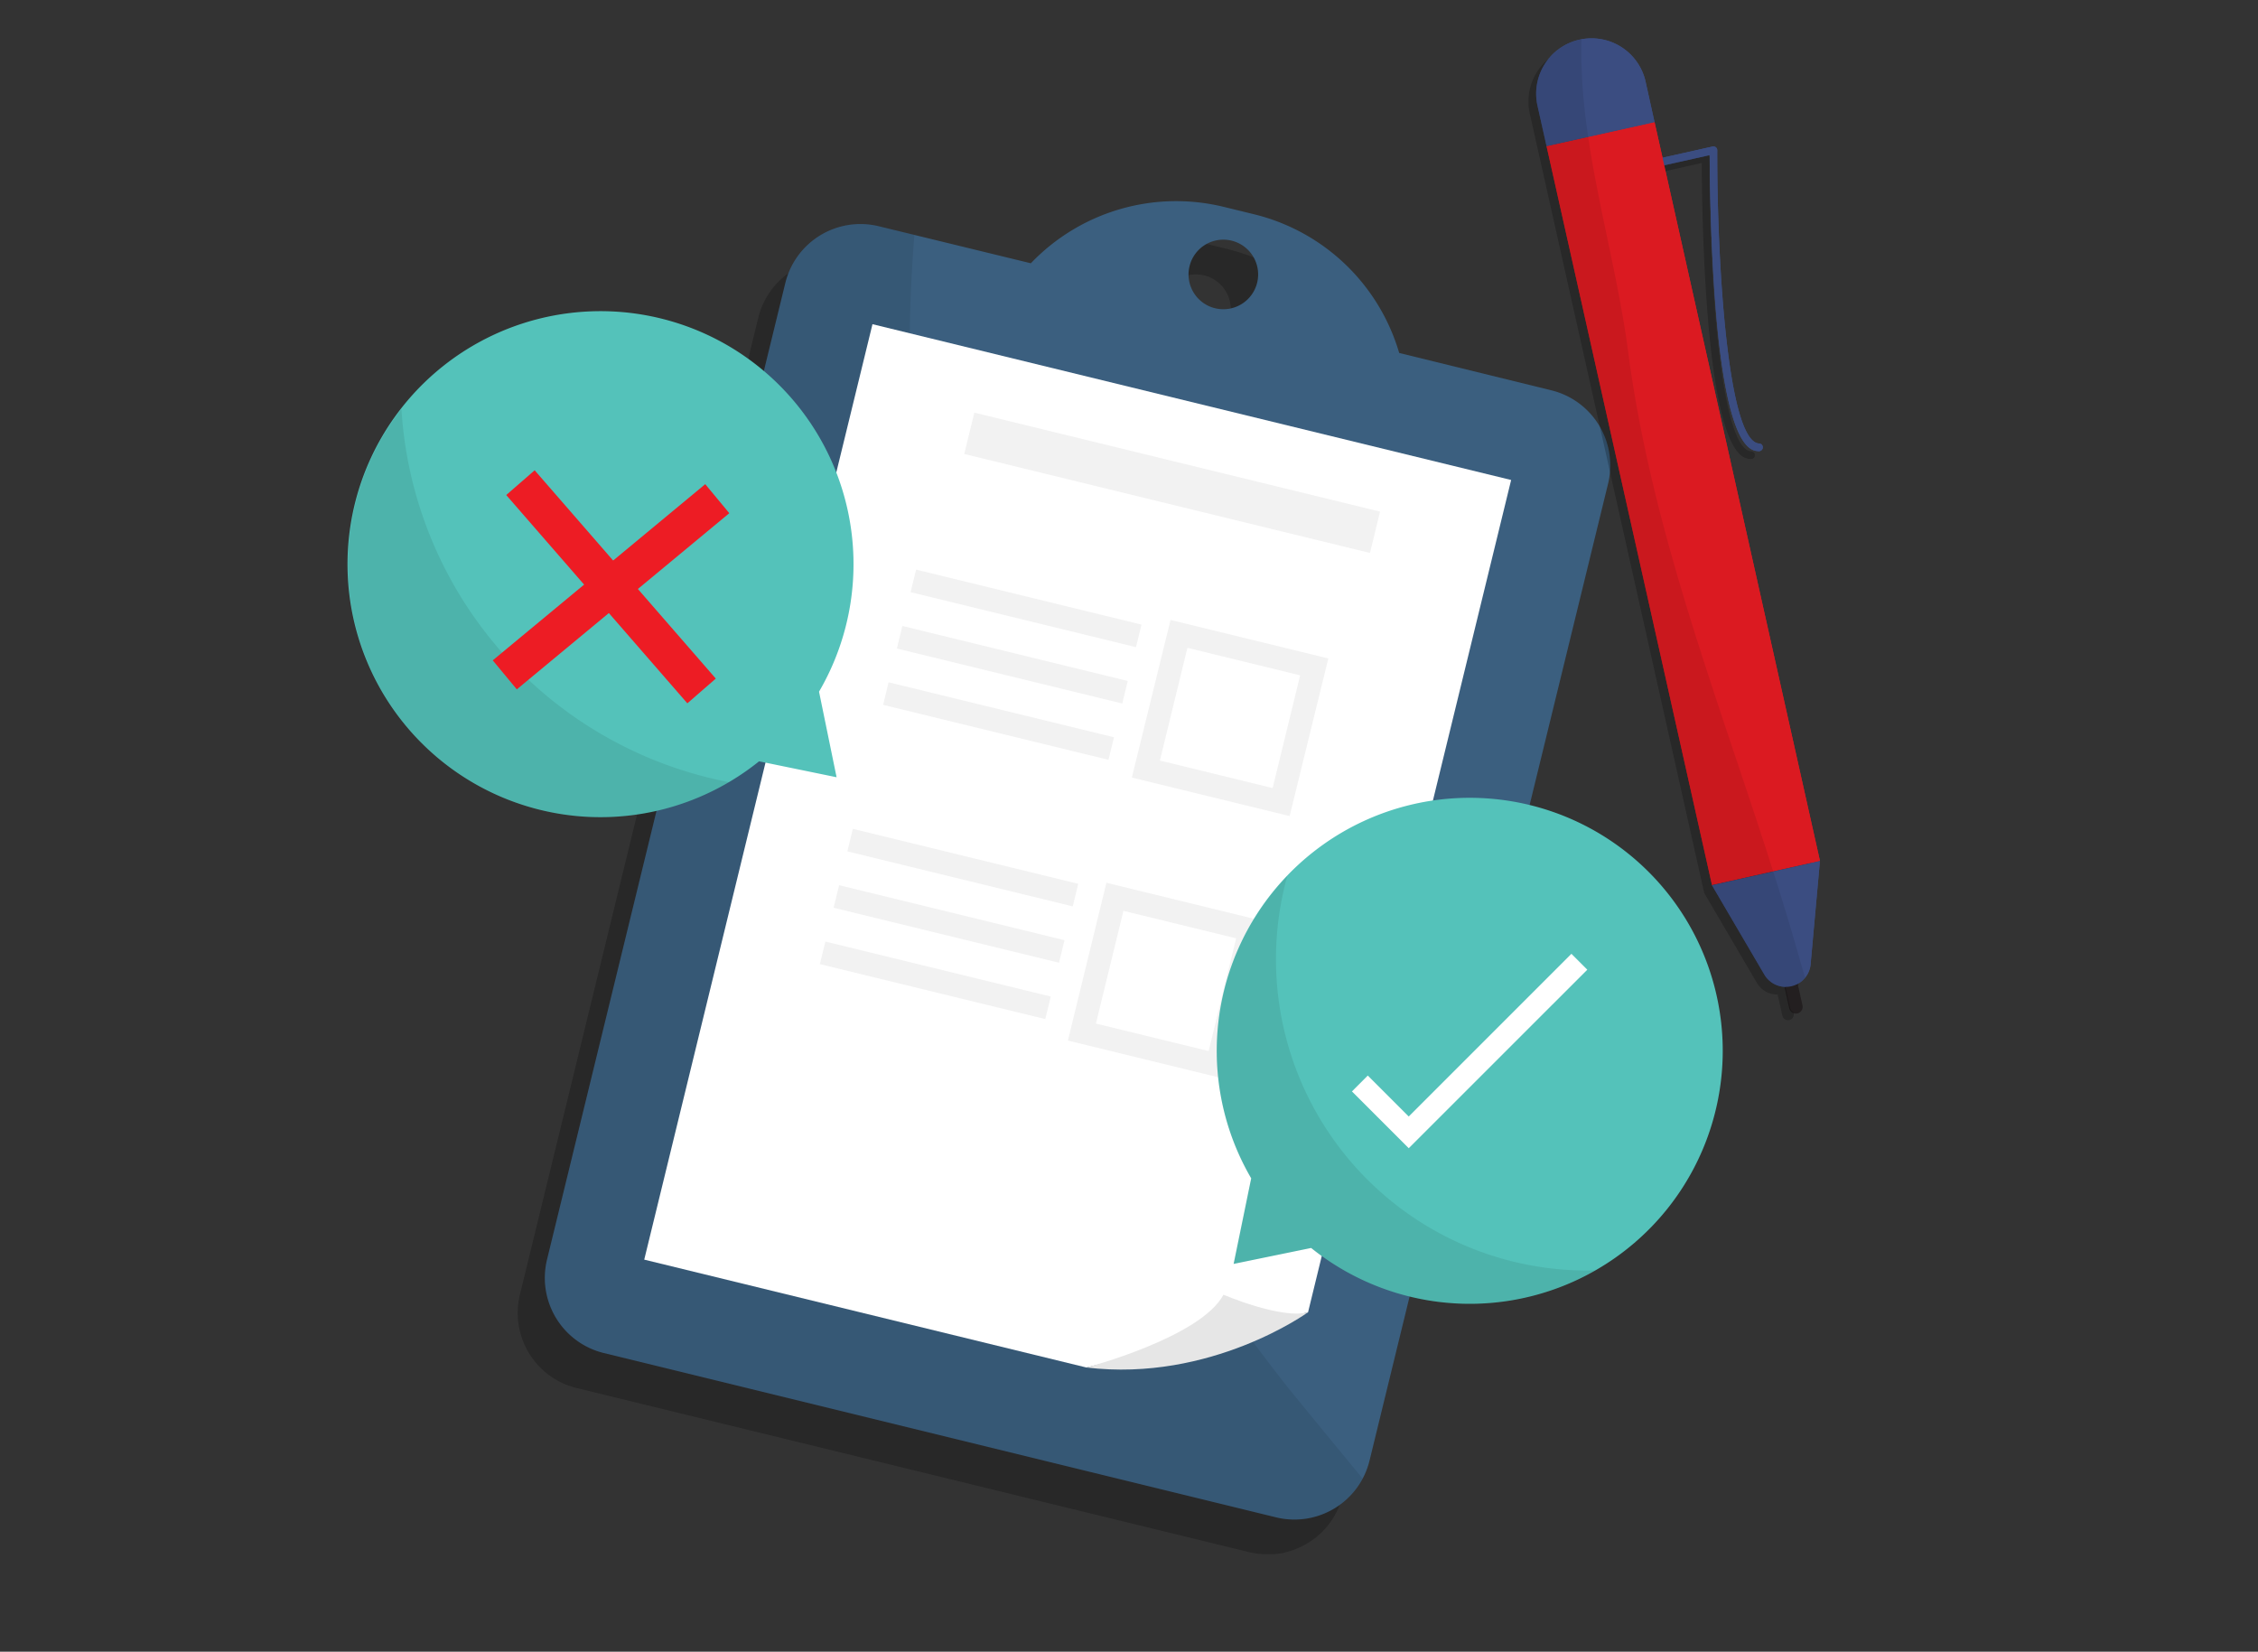<svg id="Layer_1" data-name="Layer 1" xmlns="http://www.w3.org/2000/svg" viewBox="0 0 499 365"><rect x="0" y="0" width="499" height="365" fill="#333333" stroke="none"/><defs><style>.cls-1{opacity:0.22;}.cls-2{fill:#3b5f7f;}.cls-3{opacity:0.08;}.cls-4{fill:#fff;}.cls-5{fill:#f2f2f2;}.cls-6{fill:#e6e6e6;}.cls-7{fill:#3b4d81;}.cls-8{fill:none;stroke:#231f20;stroke-linecap:round;stroke-miterlimit:10;stroke-width:3px;}.cls-9{fill:#db1a21;}.cls-10{fill:#231f20;}.cls-11{fill:#54c2ba;}.cls-12{fill:#ed1c24;}</style></defs><title>imagaCS </title><path class="cls-1" d="M336.83,93.94l-33.6-8.2A44.41,44.41,0,0,0,271.12,55l-6.64-1.62a44.41,44.41,0,0,0-42.65,12.46L196.11,59.6h0l-7.88-1.92a17.09,17.09,0,0,0-20.66,12.55L114.9,286.08a17.09,17.09,0,0,0,12.55,20.66L276.06,343c.53.13,1.07.23,1.6.31l.53.06c.35,0,.71.08,1.06.09l.63,0h.94l.67,0,.88-.1.68-.1c.28,0,.55-.11.82-.17a17.07,17.07,0,0,0,3-1l.41-.17c.32-.15.63-.31.94-.48l.35-.19c.32-.18.64-.38.95-.58l.24-.16c.34-.23.66-.47,1-.72l0,0a17,17,0,0,0,4.43-5.33h0a17.07,17.07,0,0,0,1.53-4l52.67-215.86A17.09,17.09,0,0,0,336.83,93.94Zm-80-27.43a7.69,7.69,0,1,1,5.65,9.29A7.69,7.69,0,0,1,256.88,66.51Z"/><path class="cls-2" d="M342.82,86.25,309.21,78A44.41,44.41,0,0,0,277.1,47.34l-6.64-1.62a44.41,44.41,0,0,0-42.65,12.46L194.21,50a17.09,17.09,0,0,0-20.66,12.55L120.88,278.39A17.09,17.09,0,0,0,133.44,299L282,335.31a17.09,17.09,0,0,0,20.66-12.55L355.37,106.9A17.09,17.09,0,0,0,342.82,86.25Zm-74.3-18.13a7.69,7.69,0,1,1,9.3-5.65A7.69,7.69,0,0,1,268.51,68.11Z"/><path class="cls-3" d="M284.92,307c-58.4-73.88-90.25-164.53-82.84-255.08L194.21,50a17.09,17.09,0,0,0-20.66,12.55L120.88,278.39A17.09,17.09,0,0,0,133.44,299L282,335.31a17.08,17.08,0,0,0,19.12-8.58Q293.09,317,284.92,307Z"/><polygon class="cls-4" points="289.07 289.99 333.95 106.07 192.81 71.64 142.37 278.36 240.09 302.2 289.07 289.99"/><rect class="cls-5" x="212.88" y="102" width="92.29" height="9.4" transform="translate(32.68 -58.36) rotate(13.71)"/><path class="cls-5" d="M285,180.34l-34.87-8.51L258.68,137l34.87,8.51Zm-28.67-12.27,24.91,6.08,6.08-24.91-24.91-6.08Z"/><path class="cls-5" d="M270.86,238.46,236,229.95l8.51-34.87,34.87,8.51Zm-28.67-12.27,24.91,6.08,6.08-24.91-24.91-6.08Z"/><rect class="cls-5" x="201.11" y="131.89" width="51.27" height="5.13" transform="translate(38.33 -49.92) rotate(13.71)"/><rect class="cls-5" x="198.07" y="144.34" width="51.27" height="5.13" transform="translate(41.2 -48.84) rotate(13.71)"/><rect class="cls-5" x="195.03" y="156.79" width="51.27" height="5.13" transform="translate(44.06 -47.77) rotate(13.71)"/><rect class="cls-5" x="187.13" y="189.17" width="51.27" height="5.13" transform="translate(51.51 -44.97) rotate(13.71)"/><rect class="cls-5" x="184.09" y="201.63" width="51.27" height="5.13" transform="translate(54.38 -43.9) rotate(13.71)"/><rect class="cls-5" x="181.05" y="214.08" width="51.27" height="5.13" transform="translate(57.25 -42.82) rotate(13.71)"/><path class="cls-6" d="M240.09,302.2s25.28-6.65,30.29-16.09c0,0,12.86,5.51,18.69,3.87C289.07,290,267.64,305.5,240.09,302.2Z"/><path class="cls-7" d="M388.85,99.7a.85.85,0,0,1-.25,0c-1.77-.12-7.16-.5-9.63-33.88-1-13.78-1.13-27.65-1.14-31.54l-14.36,3.21a.85.85,0,1,1-.37-1.67l15.4-3.45a.85.85,0,0,1,1,.84C379.43,58,381.82,97.53,388.72,98a.85.85,0,0,1,.13,1.69Z"/><line class="cls-8" x1="393.26" y1="206.33" x2="396.87" y2="222.49"/><rect class="cls-9" x="359.76" y="27.61" width="24.45" height="167.36" transform="translate(-15.33 83.93) rotate(-12.62)"/><path class="cls-7" d="M365.64,27,341.78,32.3l-2-8.92A12.23,12.23,0,0,1,349,8.78h0A12.23,12.23,0,0,1,363.65,18Z"/><path class="cls-7" d="M400.13,213.08l2.06-22.8-23.86,5.34,11.58,19.75A5.5,5.5,0,0,0,400.13,213.08Z"/><path class="cls-3" d="M359.75,77.32c-3-22.61-10.94-45.73-10.25-68.62l-.45.08a12.23,12.23,0,0,0-9.26,14.6l2,8.92,36.55,163.32,11.58,19.75a5.51,5.51,0,0,0,9,.68q-.55-1.82-1.08-3.64C385.09,167.1,365.84,124.12,359.75,77.32Z"/><path class="cls-1" d="M366.08,38.26l10-2.25c0,3.89.12,17.76,1.14,31.54,2.47,33.37,7.86,33.75,9.63,33.88a.84.84,0,0,0,.25,0,.85.85,0,0,0-.13-1.69c-6.9-.49-9.29-40-9.18-64.78a.85.85,0,0,0-1-.84l-11.09,2.48-1.77-7.92-2-8.92a12.22,12.22,0,0,0-14.3-9.31l-.3.05a12.28,12.28,0,0,0-2.35.78,12.13,12.13,0,0,0-2.08,1.2,12.23,12.23,0,0,0-4.83,12.62l2,8.92,36.55,163.32,5.79,9.88,5.79,9.88h0a5.88,5.88,0,0,0,.5.72l.17.2a5.45,5.45,0,0,0,.41.42l.2.18a5.22,5.22,0,0,0,.49.35l.17.11a5.22,5.22,0,0,0,.67.33l.24.08.47.14.33.07.38.06.38,0h.23l1.05,4.69a1.28,1.28,0,0,0,2.5-.56l-1.05-4.69a5.34,5.34,0,0,0,3.06-4.43l2.06-22.8Z"/><path class="cls-7" d="M388.85,99.7a.85.85,0,0,1-.25,0c-1.77-.12-7.16-.5-9.63-33.88-1-13.78-1.13-27.65-1.14-31.54l-14.36,3.21a.85.85,0,1,1-.37-1.67l15.4-3.45a.85.85,0,0,1,1,.84C379.43,58,381.82,97.53,388.72,98a.85.85,0,0,1,.13,1.69Z"/><path class="cls-10" d="M396.87,223.77a1.28,1.28,0,0,1-1.25-1L392,206.61a1.28,1.28,0,0,1,2.5-.56l3.62,16.15a1.28,1.28,0,0,1-1.25,1.56Z"/><rect class="cls-9" x="359.76" y="27.61" width="24.45" height="167.36" transform="translate(-15.33 83.93) rotate(-12.62)"/><path class="cls-7" d="M365.64,27,341.78,32.3l-2-8.92A12.23,12.23,0,0,1,349,8.78h0A12.23,12.23,0,0,1,363.65,18Z"/><path class="cls-7" d="M400.13,213.08l2.06-22.8-23.86,5.34,11.58,19.75A5.5,5.5,0,0,0,400.13,213.08Z"/><path class="cls-3" d="M359.75,77.32c-3-22.61-10.94-45.73-10.25-68.62l-.45.08a12.23,12.23,0,0,0-9.26,14.6l2,8.92,36.55,163.32,11.58,19.75a5.51,5.51,0,0,0,9,.68q-.55-1.82-1.08-3.64C385.09,167.1,365.84,124.12,359.75,77.32Z"/><path class="cls-11" d="M181,152.85a55.91,55.91,0,1,0-13.25,15.39l17.13,3.52Z"/><path class="cls-3" d="M88.72,90.39a55.85,55.85,0,0,0,72.41,82.46A89.49,89.49,0,0,1,88.72,90.39Z"/><rect class="cls-12" x="130.86" y="99.17" width="8.33" height="61" transform="translate(-51.95 120.43) rotate(-41.01)"/><rect class="cls-12" x="130.86" y="99.17" width="8.33" height="61" transform="translate(148.68 -57.04) rotate(50.34)"/><path class="cls-11" d="M276.51,260.39a55.91,55.91,0,1,1,13.25,15.39l-17.13,3.52Z"/><polygon class="cls-4" points="350.78 214.29 347.27 210.78 311.32 246.73 302.27 237.68 298.77 241.19 311.32 253.74 350.78 214.29"/><path class="cls-3" d="M350.78,280.77a68.8,68.8,0,0,1-66.3-87.18,55.82,55.82,0,0,0-8,66.81l-3.89,18.91,17.13-3.52a55.82,55.82,0,0,0,62.8,4.94C352,280.74,351.37,280.77,350.78,280.77Z"/></svg>